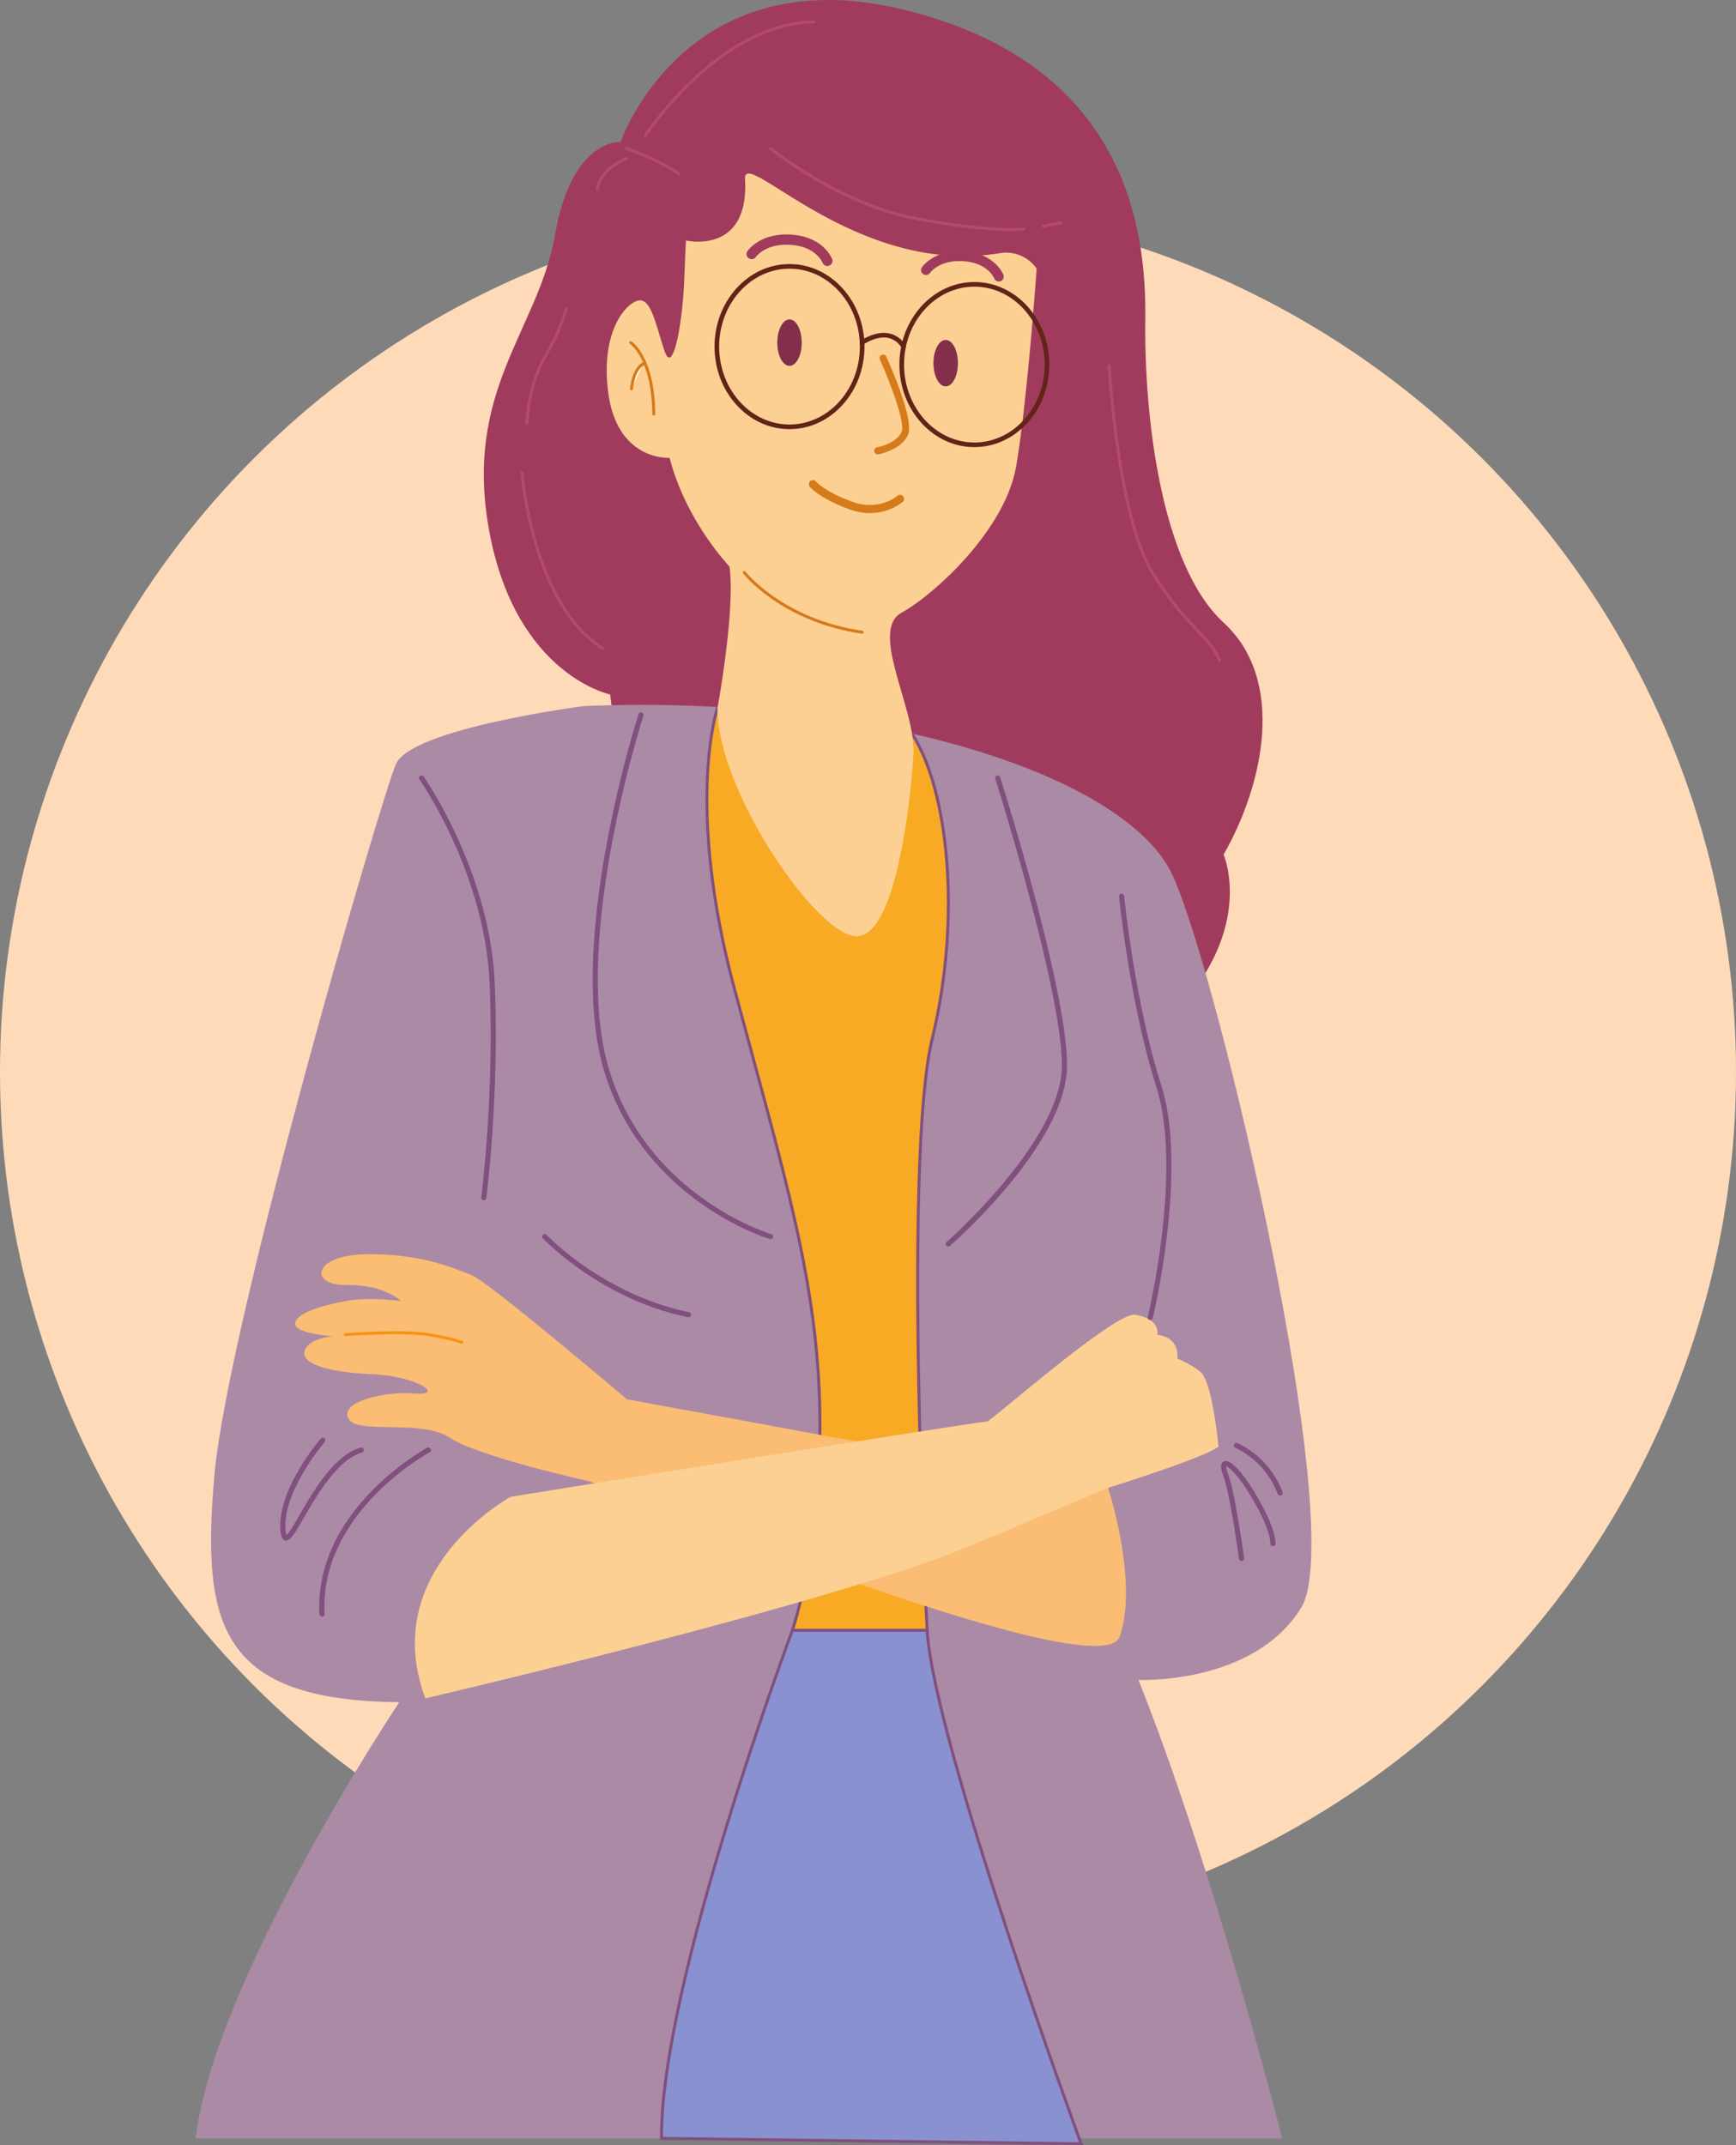 <svg xmlns="http://www.w3.org/2000/svg" width="777" height="959.885" viewBox="0 0 777 959.885">
  <rect x="0" y="0" width="777" height="959.885" fill="#808080" stroke="none"/>
  <defs>
    <style>
      .cls-1 {
        fill: #ffdab9;
      }

      .cls-2 {
        fill: #a13b5d;
      }

      .cls-3 {
        fill: #ab8aa6;
      }

      .cls-4 {
        fill: #f9aa24;
      }

      .cls-12, .cls-13, .cls-16, .cls-5 {
        fill: none;
        stroke-miterlimit: 10;
        stroke-width: 1.333px;
      }

      .cls-5 {
        stroke: #81507e;
      }

      .cls-6 {
        fill: #fcd093;
      }

      .cls-7 {
        fill: #832f4c;
      }

      .cls-8 {
        fill: #d77a19;
      }

      .cls-9 {
        fill: #622318;
      }

      .cls-10 {
        fill: #fabd73;
      }

      .cls-11 {
        fill: #8a91d1;
      }

      .cls-12 {
        stroke: #f79313;
      }

      .cls-12, .cls-13, .cls-16 {
        stroke-linecap: round;
      }

      .cls-13 {
        stroke: #d77a19;
      }

      .cls-14 {
        fill: #fff;
      }

      .cls-15 {
        fill: #81507e;
      }

      .cls-16 {
        stroke: #b34a72;
      }
    </style>
  </defs>
  <g id="GirlwithCircle" transform="translate(667 767.983)">
    <circle id="Ellipse_1" data-name="Ellipse 1" class="cls-1" cx="388.5" cy="388.5" r="388.5" transform="translate(-667 -676.849)"/>
    <g id="g12" transform="translate(-579.425 -767.983)">
      <path id="path194" class="cls-2" d="M463.13-307.246s-41.929-8.617-53.991-72.372,21.878-90.387,29.345-133.464,29.293-41.355,29.293-41.355S496.5-637.722,594.714-613.6s108.5,96.13,107.929,138.635,6.893,109.7,35.039,135.552,17.805,72.691,0,103.835c0,0,14.358,32.291-21.826,70.775S480.361-154.462,463.13-307.246" transform="translate(-277.607 617.983)"/>
      <path id="path196" class="cls-3" d="M497.419-414.49s-77.349,9.955-84.242,26.039S338.125-138.79,332-70.632s3.064,101.09,82.709,101.856c0,0-82.709,123.811-91.133,195.161h486.3S779.245,105.51,745.549,21.268c0,0,51.31,2.3,72.754-32.165s-36.76-282.591-57.437-327.775-134.788-81.18-263.447-75.818" transform="translate(-323.575 730.396)"/>
      <path id="path198" class="cls-4" d="M475.593-414.141s-14.741,42.886,7.659,126.169,37.228,130.959,38.142,189.544S509.1-1.358,509.1-1.358h60.31s-10.914-210.245,2.3-264.788S578.8-377.6,562.615-402.57c0,0-65.96-13.1-87.022-11.571" transform="translate(-242.015 730.814)"/>
      <path id="path200" class="cls-5" d="M475.593-414.141s-14.741,42.886,7.659,126.169,37.228,130.959,38.142,189.544S509.1-1.358,509.1-1.358h60.31s-10.914-210.245,2.3-264.788S578.8-377.6,562.615-402.57c0,0-65.96-13.1-87.022-11.571Z" transform="translate(-242.015 730.814)"/>
      <path id="path202" class="cls-6" d="M634.4-525.429s-4.212,59.734-9.191,88.454-36.76,57.437-51.31,65.477,6.51,43.27,5.362,63.182-7.659,81.178-25.274,81.561-62.8-65.48-62.415-102.238c0,0,8.043-43.653,5.362-63.182,0,0-19.529-20.3-26.805-48.632,0,0-23.741,1.628-27.57-29.867-3.479-28.616,9.574-40.972,14.55-40.589s6.893,11.1,10.722,22.593,8.043-12.636,8.807-31.017l.767-18.381s28.429,6.7,26.469-27.489c-.858-14.915,49.349,43.651,113.678,33.234a16.584,16.584,0,0,1,16.848,6.893" transform="translate(-257.996 645.665)"/>
      <path id="path204" class="cls-2" d="M518.43-536.356a2.3,2.3,0,0,1-2.149-1.479c-.1-.251-2.782-6.632-12.839-7.833-12.081-1.446-16.821,5-17.018,5.277a2.306,2.306,0,0,1-3.193.559,2.285,2.285,0,0,1-.586-3.172c.253-.371,6.369-9.01,21.344-7.226,12.928,1.544,16.444,10.382,16.587,10.757a2.3,2.3,0,0,1-1.328,2.965,2.27,2.27,0,0,1-.818.153" transform="translate(-235.694 655.374)"/>
      <path id="path206" class="cls-7" d="M502.052-515.618c0,5.739-2.451,10.392-5.474,10.392s-5.474-4.653-5.474-10.392,2.451-10.394,5.474-10.394,5.474,4.653,5.474,10.394" transform="translate(-230.787 668.922)"/>
      <path id="path208" class="cls-7" d="M547.042-509.705c0,5.741-2.451,10.394-5.474,10.394s-5.474-4.653-5.474-10.394,2.451-10.392,5.474-10.392,5.474,4.653,5.474,10.392" transform="translate(-205.869 672.198)"/>
      <path id="path210" class="cls-8" d="M520.592-471.249a1.588,1.588,0,0,0,.278-.025c.412-.073,10.106-1.873,13.243-8.592,2.981-6.387-7.519-30.34-9.655-35.076a1.581,1.581,0,0,0-2.089-.789,1.578,1.578,0,0,0-.789,2.088c4.713,10.456,11.507,28.51,9.671,32.44-2.451,5.252-10.852,6.8-10.935,6.82a1.577,1.577,0,0,0-1.278,1.832,1.579,1.579,0,0,0,1.554,1.3" transform="translate(-215.33 674.54)"/>
      <path id="path212" class="cls-8" d="M521.806-465.655a24.175,24.175,0,0,0,20.428-4.326,1.8,1.8,0,0,0,.189-2.542,1.8,1.8,0,0,0-2.54-.193h0c-.338.286-8.428,6.992-20.327,2.637-12.321-4.51-16.129-8.954-16.166-9a1.808,1.808,0,0,0-2.532-.245,1.8,1.8,0,0,0-.267,2.519c.17.211,4.295,5.2,17.724,10.113a28.85,28.85,0,0,0,3.491,1.036" transform="translate(-225.753 694.556)"/>
      <path id="path214" class="cls-9" d="M559.843-534.7c-17.362,0-31.487,15.64-31.487,34.862s14.126,34.862,31.487,34.862,31.485-15.64,31.485-34.862S577.205-534.7,559.843-534.7Zm0,71.8c-18.505,0-33.559-16.568-33.559-36.934s15.054-36.934,33.559-36.934S593.4-520.205,593.4-499.839s-15.054,36.934-33.557,36.934" transform="translate(-211.303 662.962)"/>
      <path id="path216" class="cls-9" d="M506.589-539.878c-17.362,0-31.487,15.64-31.487,34.862s14.126,34.865,31.487,34.865,31.487-15.64,31.487-34.865S523.951-539.878,506.589-539.878Zm0,71.8c-18.505,0-33.559-16.568-33.559-36.936s15.054-36.934,33.559-36.934,33.559,16.568,33.559,36.934-15.056,36.936-33.559,36.936" transform="translate(-240.798 660.095)"/>
      <path id="path218" class="cls-10" d="M500.7-191.936,716.091-152.3s13.784,41.929,5.169,66.627-237.218-69.5-237.218-69.5-49.4-10.914-62.606-19.529-41.355-1.15-45.375-8.617,16.191-12.348,29.778-11.2,1.237-7.753-19.154-8.615-32.165-4.883-30.153-10.626,12.636-6.319,12.636-6.319-17.231-1.148-16.945-5.743,11.776-8.041,22.688-10.052,24.7,0,24.7,0-7.467-7.467-24.41-7.179-15.51-13.786,10.05-13.786,38.772,6.893,45.663,9.191S500.7-191.936,500.7-191.936" transform="translate(-307.71 818.005)"/>
      <path id="path220" class="cls-9" d="M534.467-514.955a1.04,1.04,0,0,1-.876-.481,9.2,9.2,0,0,0-6.027-4.446c-5.323-1.057-11.01,2.917-11.066,2.958a1.034,1.034,0,0,1-1.442-.244,1.035,1.035,0,0,1,.242-1.444c.261-.184,6.456-4.525,12.657-3.3a11.187,11.187,0,0,1,7.388,5.372,1.036,1.036,0,0,1-.323,1.429,1.014,1.014,0,0,1-.553.16" transform="translate(-217.627 671.071)"/>
      <path id="path222" class="cls-2" d="M567.318-532.074a2.216,2.216,0,0,1-2.066-1.423c-.1-.24-2.677-6.377-12.344-7.531-11.617-1.392-16.177,4.809-16.365,5.072a2.218,2.218,0,0,1-3.07.541,2.2,2.2,0,0,1-.564-3.052c.244-.356,6.124-8.664,20.523-6.949,12.431,1.485,15.812,9.982,15.949,10.342a2.209,2.209,0,0,1-1.276,2.853,2.187,2.187,0,0,1-.787.147" transform="translate(-207.846 658.045)"/>
      <path id="path224" class="cls-6" d="M391.411-67.752s182.651-42.5,244.109-68.351l61.458-25.846s42.5-13.212,49.4-18.381c0,0-.852-9.545-2.623-18.545-1.372-6.972-3.294-13.618-5.8-15.246a44.93,44.93,0,0,0-9.955-5.648s1.512-9.381-9.008-10.626c0,0,1.925-6.893-9.849-9-8.855-1.585-65.48,48.4-66.341,47.822s-213.187,33.642-213.187,33.642-59.737,32.453-38.2,90.178" transform="translate(-288.598 827.649)"/>
      <path id="path226" class="cls-11" d="M516.342-148.536S457.182,9.738,457.758,78.79l187.82,2.424s-66.053-179.78-68.925-229.749h-60.31" transform="translate(-249.259 877.992)"/>
      <path id="path228" class="cls-5" d="M516.342-148.536S457.182,9.738,457.758,78.79l187.82,2.424s-66.053-179.78-68.925-229.749Z" transform="translate(-249.259 877.992)"/>
      <path id="path230" class="cls-12" d="M366.7-233.373s25.655-1.914,37.141,0,14.934,3.445,14.934,3.445" transform="translate(-299.69 830.532)"/>
      <path id="path232" class="cls-13" d="M481.6-453.122s16.753,21.443,52.769,26.708" transform="translate(-236.053 709.294)"/>
      <path id="path234" class="cls-13" d="M448.884-519.323s10.05,6.371,10.338,31.931" transform="translate(-254.171 672.627)"/>
      <path id="path236" class="cls-14" d="M449.119-502.024s.574-8.329,5.169-11.2" transform="translate(-254.041 676.005)"/>
      <path id="path238" class="cls-13" d="M449.119-502.024s.574-8.329,5.169-11.2" transform="translate(-254.041 676.005)"/>
      <path id="path240" class="cls-15" d="M416.916-204.6a.893.893,0,0,1-.147-.01,1.148,1.148,0,0,1-.992-1.287c.06-.464,5.973-47.005,3.709-96.294-2.256-49.069-31.09-90.3-31.382-90.716a1.152,1.152,0,0,1,.274-1.6,1.149,1.149,0,0,1,1.6.273c.294.416,29.515,42.207,31.8,91.937,2.275,49.5-3.665,96.229-3.725,96.7a1.15,1.15,0,0,1-1.139,1" transform="translate(-287.952 741.64)"/>
      <path id="path242" class="cls-15" d="M603.535-169.9a1.228,1.228,0,0,1-.271-.031,1.15,1.15,0,0,1-.845-1.388c.16-.651,15.671-65.651,3.845-102.816-11.961-37.591-16.659-84.772-16.707-85.242a1.154,1.154,0,0,1,1.032-1.258,1.17,1.17,0,0,1,1.258,1.032c.046.472,4.722,47.418,16.608,84.772,12.019,37.779-3.642,103.4-3.8,104.055a1.149,1.149,0,0,1-1.117.876" transform="translate(-176.261 760.517)"/>
      <path id="path244" class="cls-15" d="M628.1-152.56a1.147,1.147,0,0,1-1.135-.994c-.041-.292-4.04-29.534-7.112-37.357-1.316-3.35-1.229-5.422.261-6.155,3.955-1.937,11.828,10.477,14.142,14.337,9.563,15.934,9.087,22.264,9.062,22.527a1.171,1.171,0,0,1-1.253,1.034,1.149,1.149,0,0,1-1.034-1.253c0-.043.307-6.043-8.745-21.128-5.755-9.592-9.8-13.081-11.053-13.4a7.821,7.821,0,0,0,.76,3.2c3.172,8.078,7.083,36.673,7.247,37.887a1.149,1.149,0,0,1-.984,1.293.961.961,0,0,1-.155.01" transform="translate(-159.99 850.999)"/>
      <path id="path246" class="cls-15" d="M643.295-178.955a1.149,1.149,0,0,1-1.073-.738,37.71,37.71,0,0,0-18.887-20.6,1.153,1.153,0,0,1-.636-1.5,1.154,1.154,0,0,1,1.5-.634,39.465,39.465,0,0,1,20.169,21.907,1.147,1.147,0,0,1-.661,1.483,1.185,1.185,0,0,1-.41.075" transform="translate(-157.948 848.101)"/>
      <path id="path248" class="cls-15" d="M350.577-158a2.017,2.017,0,0,1-.439-.052c-1.624-.381-1.991-2.629-2.146-5-1.164-17.992,17.3-39.621,18.083-40.531a1.147,1.147,0,0,1,1.62-.122,1.148,1.148,0,0,1,.12,1.62c-.186.218-18.634,21.833-17.53,38.884a9.84,9.84,0,0,0,.441,2.766c1.168-.889,3.646-5.171,5.853-8.979,6.149-10.624,15.443-26.681,27.271-30.159a1.151,1.151,0,0,1,1.427.775,1.15,1.15,0,0,1-.779,1.428c-10.947,3.222-19.966,18.8-25.933,29.107-4.113,7.106-6.025,10.266-7.989,10.266" transform="translate(-310.081 847.282)"/>
      <path id="path250" class="cls-15" d="M360.408-125.509a1.15,1.15,0,0,1-1.148-1.09c-2.426-46.9,47.7-74.173,48.211-74.442a1.15,1.15,0,0,1,1.554.472,1.151,1.151,0,0,1-.472,1.556c-.5.263-49.348,26.865-47,72.3a1.145,1.145,0,0,1-1.088,1.2.577.577,0,0,1-.06,0" transform="translate(-303.858 848.837)"/>
      <path id="path252" class="cls-15" d="M488.859-225.431a1.118,1.118,0,0,1-.232-.023c-38.965-7.964-64.682-34.972-64.937-35.246a1.147,1.147,0,0,1,.052-1.622,1.15,1.15,0,0,1,1.622.05c.253.267,25.5,26.753,63.723,34.566a1.149,1.149,0,0,1,.9,1.357,1.147,1.147,0,0,1-1.123.918" transform="translate(-268.298 814.798)"/>
      <path id="path254" class="cls-15" d="M517.553-177.146a1.16,1.16,0,0,1-.321-.048c-.564-.164-56.515-17.117-74.113-75.053-17.526-57.689,15-158.777,15.329-159.79a1.152,1.152,0,0,1,1.448-.738,1.149,1.149,0,0,1,.738,1.448C460.3-410.32,428-309.912,445.317-252.914c17.242,56.761,72.008,73.355,72.559,73.516a1.148,1.148,0,0,1,.779,1.425,1.146,1.146,0,0,1-1.1.827" transform="translate(-260.234 731.609)"/>
      <path id="path256" class="cls-15" d="M540.791-183.923a1.147,1.147,0,0,1-.866-.394,1.146,1.146,0,0,1,.11-1.62c.516-.45,51.571-45.431,51.571-78.973,0-33.893-29.515-127.371-29.813-128.311a1.149,1.149,0,0,1,.748-1.444,1.147,1.147,0,0,1,1.442.748c1.222,3.854,29.921,94.76,29.921,129.007,0,34.587-50.219,78.839-52.357,80.705a1.155,1.155,0,0,1-.756.282" transform="translate(-203.905 741.641)"/>
      <path id="path258" class="cls-16" d="M489.146-575.233s30.387,24.69,64.572,31.251,48.688,4.834,48.688,4.834" transform="translate(-231.872 641.661)"/>
      <path id="path260" class="cls-16" d="M447.7-575.233s14.675,5.2,23.308,11.233" transform="translate(-254.826 641.661)"/>
      <path id="path262" class="cls-16" d="M586.7-512.635s3.8,67.268,19.336,92.475,25.9,28.313,30.041,39.364" transform="translate(-177.84 676.331)"/>
      <path id="path264" class="cls-16" d="M417.59-481.788s4.49,58.355,35.913,78.383" transform="translate(-271.504 693.416)"/>
      <path id="path266" class="cls-16" d="M418.979-477.641s.518-17.092,8.028-29.782,9.582-21.754,9.582-21.754" transform="translate(-270.735 667.169)"/>
      <path id="path268" class="cls-16" d="M567.812-552.29l7.769-1.554" transform="translate(-188.302 653.507)"/>
      <path id="path270" class="cls-16" d="M452.348-572.344s-12,4.521-13.036,13.655" transform="translate(-259.473 643.261)"/>
      <path id="path272" class="cls-16" d="M453.146-560.918s32.89-50.241,75.362-50.759" transform="translate(-251.811 621.476)"/>
    </g>
  </g>
</svg>

